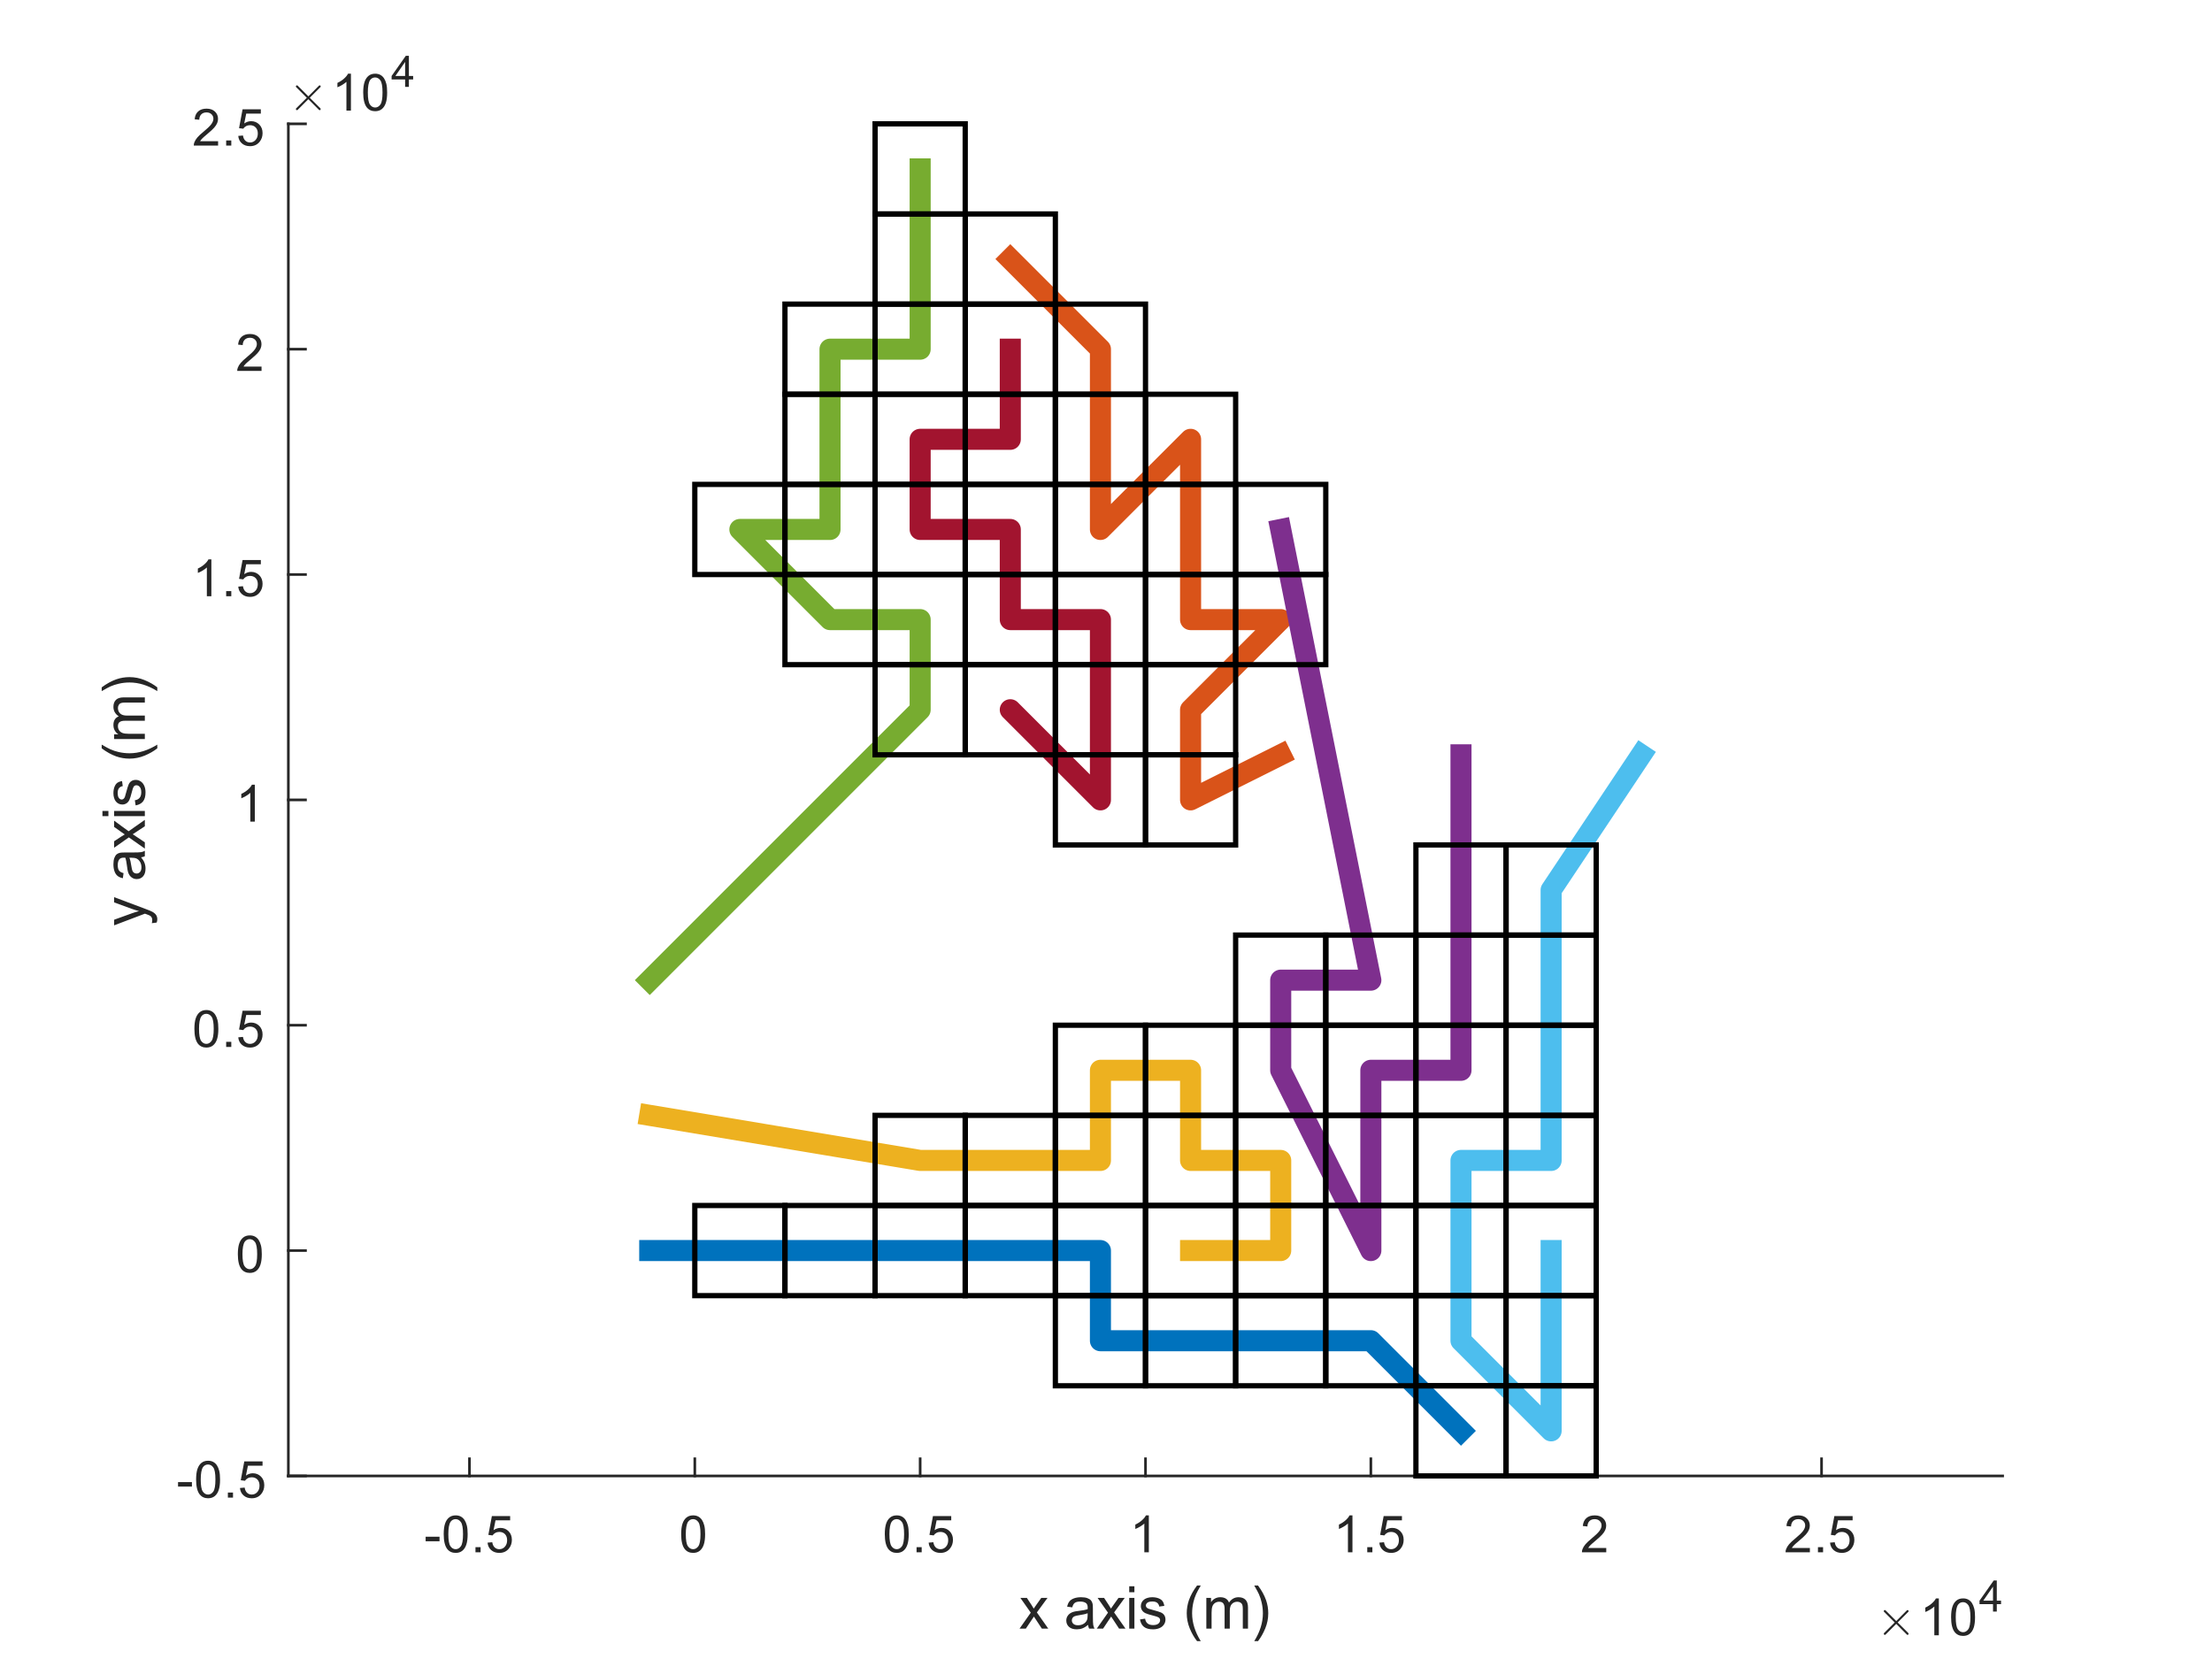 <?xml version="1.0"?>
<!DOCTYPE svg PUBLIC '-//W3C//DTD SVG 1.0//EN'
          'http://www.w3.org/TR/2001/REC-SVG-20010904/DTD/svg10.dtd'>
<svg xmlns:xlink="http://www.w3.org/1999/xlink" style="fill-opacity:1; color-rendering:auto; color-interpolation:auto; text-rendering:auto; stroke:black; stroke-linecap:square; stroke-miterlimit:10; shape-rendering:auto; stroke-opacity:1; fill:black; stroke-dasharray:none; font-weight:normal; stroke-width:1; font-family:'Dialog'; font-style:normal; stroke-linejoin:miter; font-size:12px; stroke-dashoffset:0; image-rendering:auto;" width="560" height="420" xmlns="http://www.w3.org/2000/svg"
><rect width="100%" height="100%" fill="#333333" stroke="none"/><!--Generated by the Batik Graphics2D SVG Generator--><defs id="genericDefs"
  /><g
  ><defs id="defs1"
    ><clipPath clipPathUnits="userSpaceOnUse" id="clipPath1"
      ><path d="M0 0 L560 0 L560 420 L0 420 L0 0 Z"
      /></clipPath
    ></defs
    ><g style="fill:white; stroke:white;"
    ><rect x="0" y="0" width="560" style="clip-path:url(#clipPath1); stroke:none;" height="420"
    /></g
    ><g style="fill:white; text-rendering:optimizeSpeed; color-rendering:optimizeSpeed; image-rendering:optimizeSpeed; shape-rendering:crispEdges; stroke:white; color-interpolation:sRGB;"
    ><rect x="0" width="560" height="420" y="0" style="stroke:none;"
      /><path style="stroke:none;" d="M73 373.65 L507 373.65 L507 31.35 L73 31.35 Z"
    /></g
    ><g style="fill:rgb(38,38,38); text-rendering:geometricPrecision; image-rendering:optimizeQuality; color-rendering:optimizeQuality; stroke-linejoin:round; stroke:rgb(38,38,38); color-interpolation:linearRGB; stroke-width:0.667;"
    ><line y2="373.65" style="fill:none;" x1="73" x2="507" y1="373.65"
      /><line y2="369.31" style="fill:none;" x1="118.85" x2="118.85" y1="373.65"
      /><line y2="369.31" style="fill:none;" x1="175.9" x2="175.9" y1="373.65"
      /><line y2="369.31" style="fill:none;" x1="232.95" x2="232.95" y1="373.65"
      /><line y2="369.31" style="fill:none;" x1="290" x2="290" y1="373.65"
      /><line y2="369.31" style="fill:none;" x1="347.05" x2="347.05" y1="373.65"
      /><line y2="369.31" style="fill:none;" x1="404.1" x2="404.1" y1="373.65"
      /><line y2="369.31" style="fill:none;" x1="461.15" x2="461.15" y1="373.65"
    /></g
    ><g transform="translate(118.85,378.983)" style="font-size:13.333px; fill:rgb(38,38,38); text-rendering:geometricPrecision; color-rendering:optimizeQuality; image-rendering:optimizeQuality; stroke:rgb(38,38,38); color-interpolation:linearRGB;"
    ><path style="stroke:none;" d="M-11.094 11.203 L-11.094 10.062 L-7.578 10.062 L-7.578 11.203 L-11.094 11.203 ZM-6.52 9.406 Q-6.52 7.766 -6.184 6.758 Q-5.848 5.75 -5.176 5.203 Q-4.504 4.656 -3.489 4.656 Q-2.739 4.656 -2.176 4.961 Q-1.614 5.266 -1.246 5.828 Q-0.879 6.391 -0.668 7.211 Q-0.458 8.031 -0.458 9.406 Q-0.458 11.047 -0.793 12.055 Q-1.129 13.062 -1.801 13.609 Q-2.473 14.156 -3.489 14.156 Q-4.832 14.156 -5.614 13.188 Q-6.52 12.031 -6.52 9.406 ZM-5.348 9.406 Q-5.348 11.703 -4.817 12.461 Q-4.286 13.219 -3.489 13.219 Q-2.708 13.219 -2.168 12.461 Q-1.629 11.703 -1.629 9.406 Q-1.629 7.109 -2.168 6.359 Q-2.708 5.609 -3.504 5.609 Q-4.286 5.609 -4.77 6.266 Q-5.348 7.125 -5.348 9.406 ZM1.524 14 L1.524 12.703 L2.821 12.703 L2.821 14 L1.524 14 ZM4.582 11.562 L5.77 11.453 Q5.911 12.344 6.395 12.781 Q6.879 13.219 7.567 13.219 Q8.395 13.219 8.965 12.594 Q9.536 11.969 9.536 10.953 Q9.536 9.969 8.989 9.406 Q8.442 8.844 7.551 8.844 Q6.989 8.844 6.543 9.094 Q6.098 9.344 5.848 9.734 L4.786 9.594 L5.676 4.828 L10.301 4.828 L10.301 5.906 L6.598 5.906 L6.098 8.406 Q6.926 7.828 7.848 7.828 Q9.067 7.828 9.903 8.672 Q10.739 9.516 10.739 10.844 Q10.739 12.109 10.004 13.031 Q9.114 14.156 7.567 14.156 Q6.301 14.156 5.497 13.445 Q4.692 12.734 4.582 11.562 Z"
    /></g
    ><g transform="translate(175.9,378.983)" style="font-size:13.333px; fill:rgb(38,38,38); text-rendering:geometricPrecision; color-rendering:optimizeQuality; image-rendering:optimizeQuality; stroke:rgb(38,38,38); color-interpolation:linearRGB;"
    ><path style="stroke:none;" d="M-3.453 9.406 Q-3.453 7.766 -3.117 6.758 Q-2.781 5.75 -2.109 5.203 Q-1.438 4.656 -0.422 4.656 Q0.328 4.656 0.891 4.961 Q1.453 5.266 1.82 5.828 Q2.188 6.391 2.398 7.211 Q2.609 8.031 2.609 9.406 Q2.609 11.047 2.273 12.055 Q1.938 13.062 1.266 13.609 Q0.594 14.156 -0.422 14.156 Q-1.766 14.156 -2.547 13.188 Q-3.453 12.031 -3.453 9.406 ZM-2.281 9.406 Q-2.281 11.703 -1.75 12.461 Q-1.219 13.219 -0.422 13.219 Q0.359 13.219 0.898 12.461 Q1.438 11.703 1.438 9.406 Q1.438 7.109 0.898 6.359 Q0.359 5.609 -0.438 5.609 Q-1.219 5.609 -1.703 6.266 Q-2.281 7.125 -2.281 9.406 Z"
    /></g
    ><g transform="translate(232.95,378.983)" style="font-size:13.333px; fill:rgb(38,38,38); text-rendering:geometricPrecision; color-rendering:optimizeQuality; image-rendering:optimizeQuality; stroke:rgb(38,38,38); color-interpolation:linearRGB;"
    ><path style="stroke:none;" d="M-8.953 9.406 Q-8.953 7.766 -8.617 6.758 Q-8.281 5.75 -7.609 5.203 Q-6.938 4.656 -5.922 4.656 Q-5.172 4.656 -4.609 4.961 Q-4.047 5.266 -3.68 5.828 Q-3.312 6.391 -3.102 7.211 Q-2.891 8.031 -2.891 9.406 Q-2.891 11.047 -3.227 12.055 Q-3.562 13.062 -4.234 13.609 Q-4.906 14.156 -5.922 14.156 Q-7.266 14.156 -8.047 13.188 Q-8.953 12.031 -8.953 9.406 ZM-7.781 9.406 Q-7.781 11.703 -7.25 12.461 Q-6.719 13.219 -5.922 13.219 Q-5.141 13.219 -4.602 12.461 Q-4.062 11.703 -4.062 9.406 Q-4.062 7.109 -4.602 6.359 Q-5.141 5.609 -5.938 5.609 Q-6.719 5.609 -7.203 6.266 Q-7.781 7.125 -7.781 9.406 ZM-0.909 14 L-0.909 12.703 L0.388 12.703 L0.388 14 L-0.909 14 ZM2.149 11.562 L3.337 11.453 Q3.477 12.344 3.962 12.781 Q4.446 13.219 5.134 13.219 Q5.962 13.219 6.532 12.594 Q7.102 11.969 7.102 10.953 Q7.102 9.969 6.556 9.406 Q6.009 8.844 5.118 8.844 Q4.556 8.844 4.11 9.094 Q3.665 9.344 3.415 9.734 L2.352 9.594 L3.243 4.828 L7.868 4.828 L7.868 5.906 L4.165 5.906 L3.665 8.406 Q4.493 7.828 5.415 7.828 Q6.634 7.828 7.47 8.672 Q8.306 9.516 8.306 10.844 Q8.306 12.109 7.571 13.031 Q6.681 14.156 5.134 14.156 Q3.868 14.156 3.063 13.445 Q2.259 12.734 2.149 11.562 Z"
    /></g
    ><g transform="translate(290,378.983)" style="font-size:13.333px; fill:rgb(38,38,38); text-rendering:geometricPrecision; color-rendering:optimizeQuality; image-rendering:optimizeQuality; stroke:rgb(38,38,38); color-interpolation:linearRGB;"
    ><path style="stroke:none;" d="M0.844 14 L-0.297 14 L-0.297 6.719 Q-0.719 7.109 -1.383 7.508 Q-2.047 7.906 -2.578 8.094 L-2.578 6.984 Q-1.625 6.547 -0.906 5.906 Q-0.188 5.266 0.109 4.656 L0.844 4.656 L0.844 14 Z"
    /></g
    ><g transform="translate(347.05,378.983)" style="font-size:13.333px; fill:rgb(38,38,38); text-rendering:geometricPrecision; color-rendering:optimizeQuality; image-rendering:optimizeQuality; stroke:rgb(38,38,38); color-interpolation:linearRGB;"
    ><path style="stroke:none;" d="M-4.656 14 L-5.797 14 L-5.797 6.719 Q-6.219 7.109 -6.883 7.508 Q-7.547 7.906 -8.078 8.094 L-8.078 6.984 Q-7.125 6.547 -6.406 5.906 Q-5.688 5.266 -5.391 4.656 L-4.656 4.656 L-4.656 14 ZM-0.909 14 L-0.909 12.703 L0.388 12.703 L0.388 14 L-0.909 14 ZM2.149 11.562 L3.337 11.453 Q3.477 12.344 3.962 12.781 Q4.446 13.219 5.134 13.219 Q5.962 13.219 6.532 12.594 Q7.102 11.969 7.102 10.953 Q7.102 9.969 6.556 9.406 Q6.009 8.844 5.118 8.844 Q4.556 8.844 4.11 9.094 Q3.665 9.344 3.415 9.734 L2.352 9.594 L3.243 4.828 L7.868 4.828 L7.868 5.906 L4.165 5.906 L3.665 8.406 Q4.493 7.828 5.415 7.828 Q6.634 7.828 7.47 8.672 Q8.306 9.516 8.306 10.844 Q8.306 12.109 7.571 13.031 Q6.681 14.156 5.134 14.156 Q3.868 14.156 3.063 13.445 Q2.259 12.734 2.149 11.562 Z"
    /></g
    ><g transform="translate(404.1,378.983)" style="font-size:13.333px; fill:rgb(38,38,38); text-rendering:geometricPrecision; color-rendering:optimizeQuality; image-rendering:optimizeQuality; stroke:rgb(38,38,38); color-interpolation:linearRGB;"
    ><path style="stroke:none;" d="M2.547 12.906 L2.547 14 L-3.609 14 Q-3.625 13.594 -3.469 13.203 Q-3.234 12.578 -2.719 11.969 Q-2.203 11.359 -1.219 10.562 Q0.297 9.312 0.828 8.586 Q1.359 7.859 1.359 7.219 Q1.359 6.531 0.875 6.07 Q0.391 5.609 -0.391 5.609 Q-1.219 5.609 -1.711 6.102 Q-2.203 6.594 -2.219 7.469 L-3.391 7.344 Q-3.266 6.031 -2.484 5.344 Q-1.703 4.656 -0.375 4.656 Q0.969 4.656 1.75 5.398 Q2.531 6.141 2.531 7.234 Q2.531 7.797 2.305 8.336 Q2.078 8.875 1.547 9.477 Q1.016 10.078 -0.219 11.109 Q-1.25 11.969 -1.539 12.281 Q-1.828 12.594 -2.016 12.906 L2.547 12.906 Z"
    /></g
    ><g transform="translate(461.15,378.983)" style="font-size:13.333px; fill:rgb(38,38,38); text-rendering:geometricPrecision; color-rendering:optimizeQuality; image-rendering:optimizeQuality; stroke:rgb(38,38,38); color-interpolation:linearRGB;"
    ><path style="stroke:none;" d="M-2.953 12.906 L-2.953 14 L-9.109 14 Q-9.125 13.594 -8.969 13.203 Q-8.734 12.578 -8.219 11.969 Q-7.703 11.359 -6.719 10.562 Q-5.203 9.312 -4.672 8.586 Q-4.141 7.859 -4.141 7.219 Q-4.141 6.531 -4.625 6.07 Q-5.109 5.609 -5.891 5.609 Q-6.719 5.609 -7.211 6.102 Q-7.703 6.594 -7.719 7.469 L-8.891 7.344 Q-8.766 6.031 -7.984 5.344 Q-7.203 4.656 -5.875 4.656 Q-4.531 4.656 -3.75 5.398 Q-2.969 6.141 -2.969 7.234 Q-2.969 7.797 -3.195 8.336 Q-3.422 8.875 -3.953 9.477 Q-4.484 10.078 -5.719 11.109 Q-6.75 11.969 -7.039 12.281 Q-7.328 12.594 -7.516 12.906 L-2.953 12.906 ZM-0.909 14 L-0.909 12.703 L0.388 12.703 L0.388 14 L-0.909 14 ZM2.149 11.562 L3.337 11.453 Q3.477 12.344 3.962 12.781 Q4.446 13.219 5.134 13.219 Q5.962 13.219 6.532 12.594 Q7.102 11.969 7.102 10.953 Q7.102 9.969 6.556 9.406 Q6.009 8.844 5.118 8.844 Q4.556 8.844 4.11 9.094 Q3.665 9.344 3.415 9.734 L2.352 9.594 L3.243 4.828 L7.868 4.828 L7.868 5.906 L4.165 5.906 L3.665 8.406 Q4.493 7.828 5.415 7.828 Q6.634 7.828 7.47 8.672 Q8.306 9.516 8.306 10.844 Q8.306 12.109 7.571 13.031 Q6.681 14.156 5.134 14.156 Q3.868 14.156 3.063 13.445 Q2.259 12.734 2.149 11.562 Z"
    /></g
    ><g transform="translate(290,397.317)" style="font-size:14.667px; fill:rgb(38,38,38); text-rendering:geometricPrecision; color-rendering:optimizeQuality; image-rendering:optimizeQuality; stroke:rgb(38,38,38); color-interpolation:linearRGB;"
    ><path style="stroke:none;" d="M-31.891 15 L-29.047 10.953 L-31.672 7.219 L-30.031 7.219 L-28.828 9.047 Q-28.5 9.562 -28.297 9.922 Q-27.969 9.438 -27.703 9.062 L-26.391 7.219 L-24.812 7.219 L-27.5 10.891 L-24.609 15 L-26.234 15 L-27.828 12.578 L-28.25 11.938 L-30.297 15 L-31.891 15 ZM-14.537 14.047 Q-15.272 14.656 -15.944 14.914 Q-16.616 15.172 -17.397 15.172 Q-18.678 15.172 -19.366 14.547 Q-20.053 13.922 -20.053 12.953 Q-20.053 12.375 -19.795 11.906 Q-19.537 11.438 -19.116 11.148 Q-18.694 10.859 -18.162 10.719 Q-17.787 10.609 -16.991 10.516 Q-15.397 10.328 -14.647 10.062 Q-14.631 9.797 -14.631 9.719 Q-14.631 8.906 -15.006 8.578 Q-15.522 8.141 -16.506 8.141 Q-17.444 8.141 -17.889 8.461 Q-18.334 8.781 -18.537 9.609 L-19.834 9.438 Q-19.662 8.609 -19.256 8.102 Q-18.85 7.594 -18.084 7.32 Q-17.319 7.047 -16.319 7.047 Q-15.319 7.047 -14.701 7.281 Q-14.084 7.516 -13.787 7.867 Q-13.491 8.219 -13.381 8.766 Q-13.319 9.109 -13.319 9.984 L-13.319 11.734 Q-13.319 13.578 -13.233 14.062 Q-13.147 14.547 -12.897 15 L-14.272 15 Q-14.475 14.594 -14.537 14.047 ZM-14.647 11.094 Q-15.366 11.391 -16.803 11.594 Q-17.616 11.719 -17.951 11.859 Q-18.287 12 -18.467 12.281 Q-18.647 12.562 -18.647 12.906 Q-18.647 13.438 -18.248 13.789 Q-17.85 14.141 -17.084 14.141 Q-16.319 14.141 -15.725 13.805 Q-15.131 13.469 -14.85 12.891 Q-14.647 12.453 -14.647 11.578 L-14.647 11.094 ZM-12.339 15 L-9.496 10.953 L-12.121 7.219 L-10.48 7.219 L-9.277 9.047 Q-8.949 9.562 -8.746 9.922 Q-8.418 9.438 -8.152 9.062 L-6.839 7.219 L-5.261 7.219 L-7.949 10.891 L-5.058 15 L-6.683 15 L-8.277 12.578 L-8.699 11.938 L-10.746 15 L-12.339 15 ZM-4.121 5.781 L-4.121 4.266 L-2.808 4.266 L-2.808 5.781 L-4.121 5.781 ZM-4.121 15 L-4.121 7.219 L-2.808 7.219 L-2.808 15 L-4.121 15 ZM-1.396 12.672 L-0.099 12.469 Q0.011 13.25 0.51 13.672 Q1.01 14.094 1.917 14.094 Q2.823 14.094 3.26 13.727 Q3.698 13.359 3.698 12.859 Q3.698 12.406 3.307 12.156 Q3.042 11.969 1.964 11.703 Q0.51 11.344 -0.044 11.07 Q-0.599 10.797 -0.888 10.328 Q-1.177 9.859 -1.177 9.281 Q-1.177 8.766 -0.943 8.32 Q-0.708 7.875 -0.302 7.594 Q0.011 7.359 0.542 7.203 Q1.073 7.047 1.682 7.047 Q2.589 7.047 3.284 7.312 Q3.979 7.578 4.307 8.023 Q4.636 8.469 4.761 9.234 L3.479 9.406 Q3.385 8.797 2.964 8.461 Q2.542 8.125 1.776 8.125 Q0.87 8.125 0.479 8.43 Q0.089 8.734 0.089 9.141 Q0.089 9.391 0.245 9.594 Q0.417 9.812 0.76 9.953 Q0.948 10.016 1.917 10.281 Q3.323 10.656 3.878 10.891 Q4.432 11.125 4.745 11.586 Q5.057 12.047 5.057 12.719 Q5.057 13.375 4.675 13.953 Q4.292 14.531 3.565 14.852 Q2.839 15.172 1.917 15.172 Q0.401 15.172 -0.388 14.547 Q-1.177 13.922 -1.396 12.672 ZM13.051 18.156 Q11.957 16.781 11.2 14.938 Q10.442 13.094 10.442 11.109 Q10.442 9.375 11.004 7.766 Q11.661 5.922 13.051 4.078 L13.989 4.078 Q13.098 5.609 12.817 6.25 Q12.364 7.266 12.114 8.359 Q11.801 9.734 11.801 11.125 Q11.801 14.641 13.989 18.156 L13.051 18.156 ZM15.401 15 L15.401 7.219 L16.588 7.219 L16.588 8.312 Q16.948 7.734 17.557 7.391 Q18.166 7.047 18.948 7.047 Q19.807 7.047 20.361 7.406 Q20.916 7.766 21.135 8.406 Q22.057 7.047 23.541 7.047 Q24.698 7.047 25.323 7.688 Q25.948 8.328 25.948 9.656 L25.948 15 L24.635 15 L24.635 10.094 Q24.635 9.312 24.51 8.961 Q24.385 8.609 24.041 8.398 Q23.698 8.188 23.244 8.188 Q22.432 8.188 21.885 8.734 Q21.338 9.281 21.338 10.484 L21.338 15 L20.026 15 L20.026 9.953 Q20.026 9.062 19.705 8.625 Q19.385 8.188 18.651 8.188 Q18.088 8.188 17.619 8.484 Q17.151 8.781 16.94 9.344 Q16.729 9.906 16.729 10.969 L16.729 15 L15.401 15 ZM28.484 18.156 L27.531 18.156 Q29.719 14.641 29.719 11.125 Q29.719 9.734 29.406 8.391 Q29.156 7.281 28.719 6.281 Q28.422 5.625 27.531 4.078 L28.484 4.078 Q29.859 5.922 30.516 7.766 Q31.078 9.375 31.078 11.109 Q31.078 13.094 30.32 14.938 Q29.562 16.781 28.484 18.156 Z"
    /></g
    ><g transform="translate(475,414)" style="font-size:13.333px; fill:rgb(38,38,38); text-rendering:geometricPrecision; image-rendering:optimizeQuality; color-rendering:optimizeQuality; font-family:'mwb_cmsy10'; stroke:rgb(38,38,38); color-interpolation:linearRGB;"
    ><path style="stroke:none;" d="M1.906 -0.375 Q1.906 -0.469 1.969 -0.562 L4.672 -3.25 L1.969 -5.953 Q1.906 -6.016 1.906 -6.125 Q1.906 -6.219 1.984 -6.305 Q2.062 -6.391 2.172 -6.391 Q2.266 -6.391 2.375 -6.297 L5.062 -3.609 L7.734 -6.297 Q7.844 -6.391 7.922 -6.391 Q8.031 -6.391 8.109 -6.312 Q8.188 -6.234 8.188 -6.125 Q8.188 -6.016 8.125 -5.953 L5.422 -3.25 L8.125 -0.562 Q8.188 -0.469 8.188 -0.375 Q8.188 -0.266 8.109 -0.188 Q8.031 -0.109 7.922 -0.109 Q7.828 -0.109 7.734 -0.203 L5.062 -2.891 L2.375 -0.203 Q2.266 -0.109 2.172 -0.109 Q2.062 -0.109 1.984 -0.195 Q1.906 -0.281 1.906 -0.375 Z"
    /></g
    ><g transform="translate(486,414)" style="font-size:13.333px; fill:rgb(38,38,38); text-rendering:geometricPrecision; color-rendering:optimizeQuality; image-rendering:optimizeQuality; stroke:rgb(38,38,38); color-interpolation:linearRGB;"
    ><path style="stroke:none;" d="M4.844 0 L3.703 0 L3.703 -7.281 Q3.281 -6.891 2.617 -6.492 Q1.953 -6.094 1.422 -5.906 L1.422 -7.016 Q2.375 -7.453 3.094 -8.094 Q3.812 -8.734 4.109 -9.344 L4.844 -9.344 L4.844 0 ZM7.951 -4.594 Q7.951 -6.234 8.287 -7.242 Q8.623 -8.25 9.294 -8.797 Q9.966 -9.344 10.982 -9.344 Q11.732 -9.344 12.294 -9.039 Q12.857 -8.734 13.224 -8.172 Q13.591 -7.609 13.802 -6.789 Q14.013 -5.969 14.013 -4.594 Q14.013 -2.953 13.677 -1.945 Q13.341 -0.938 12.669 -0.391 Q11.998 0.156 10.982 0.156 Q9.638 0.156 8.857 -0.812 Q7.951 -1.969 7.951 -4.594 ZM9.123 -4.594 Q9.123 -2.297 9.654 -1.539 Q10.185 -0.781 10.982 -0.781 Q11.763 -0.781 12.302 -1.539 Q12.841 -2.297 12.841 -4.594 Q12.841 -6.891 12.302 -7.641 Q11.763 -8.391 10.966 -8.391 Q10.185 -8.391 9.701 -7.734 Q9.123 -6.875 9.123 -4.594 Z"
    /></g
    ><g transform="translate(501,408)" style="font-size:10.667px; fill:rgb(38,38,38); text-rendering:geometricPrecision; color-rendering:optimizeQuality; image-rendering:optimizeQuality; stroke:rgb(38,38,38); color-interpolation:linearRGB;"
    ><path style="stroke:none;" d="M3.562 0 L3.562 -1.891 L0.141 -1.891 L0.141 -2.766 L3.734 -7.875 L4.516 -7.875 L4.516 -2.766 L5.594 -2.766 L5.594 -1.891 L4.516 -1.891 L4.516 0 L3.562 0 ZM3.562 -2.766 L3.562 -6.328 L1.094 -2.766 L3.562 -2.766 Z"
    /></g
    ><g style="fill:rgb(38,38,38); text-rendering:geometricPrecision; image-rendering:optimizeQuality; color-rendering:optimizeQuality; stroke-linejoin:round; stroke:rgb(38,38,38); color-interpolation:linearRGB; stroke-width:0.667;"
    ><line y2="31.35" style="fill:none;" x1="73" x2="73" y1="373.65"
      /><line y2="373.65" style="fill:none;" x1="73" x2="77.34" y1="373.65"
      /><line y2="316.6" style="fill:none;" x1="73" x2="77.34" y1="316.6"
      /><line y2="259.55" style="fill:none;" x1="73" x2="77.34" y1="259.55"
      /><line y2="202.5" style="fill:none;" x1="73" x2="77.34" y1="202.5"
      /><line y2="145.45" style="fill:none;" x1="73" x2="77.34" y1="145.45"
      /><line y2="88.4" style="fill:none;" x1="73" x2="77.34" y1="88.4"
      /><line y2="31.35" style="fill:none;" x1="73" x2="77.34" y1="31.35"
    /></g
    ><g transform="translate(67.667,373.65)" style="font-size:13.333px; fill:rgb(38,38,38); text-rendering:geometricPrecision; color-rendering:optimizeQuality; image-rendering:optimizeQuality; stroke:rgb(38,38,38); color-interpolation:linearRGB;"
    ><path style="stroke:none;" d="M-22.594 2.703 L-22.594 1.562 L-19.078 1.562 L-19.078 2.703 L-22.594 2.703 ZM-18.02 0.906 Q-18.02 -0.734 -17.684 -1.742 Q-17.348 -2.75 -16.676 -3.297 Q-16.004 -3.844 -14.989 -3.844 Q-14.239 -3.844 -13.676 -3.539 Q-13.114 -3.234 -12.746 -2.672 Q-12.379 -2.109 -12.168 -1.289 Q-11.957 -0.469 -11.957 0.906 Q-11.957 2.547 -12.293 3.555 Q-12.629 4.562 -13.301 5.109 Q-13.973 5.656 -14.989 5.656 Q-16.332 5.656 -17.114 4.688 Q-18.02 3.531 -18.02 0.906 ZM-16.848 0.906 Q-16.848 3.203 -16.317 3.961 Q-15.786 4.719 -14.989 4.719 Q-14.207 4.719 -13.668 3.961 Q-13.129 3.203 -13.129 0.906 Q-13.129 -1.391 -13.668 -2.141 Q-14.207 -2.891 -15.004 -2.891 Q-15.786 -2.891 -16.27 -2.234 Q-16.848 -1.375 -16.848 0.906 ZM-9.976 5.5 L-9.976 4.203 L-8.679 4.203 L-8.679 5.5 L-9.976 5.5 ZM-6.918 3.062 L-5.73 2.953 Q-5.589 3.844 -5.105 4.281 Q-4.621 4.719 -3.933 4.719 Q-3.105 4.719 -2.535 4.094 Q-1.964 3.469 -1.964 2.453 Q-1.964 1.469 -2.511 0.906 Q-3.058 0.344 -3.949 0.344 Q-4.511 0.344 -4.957 0.594 Q-5.402 0.844 -5.652 1.234 L-6.714 1.094 L-5.824 -3.672 L-1.199 -3.672 L-1.199 -2.594 L-4.902 -2.594 L-5.402 -0.094 Q-4.574 -0.672 -3.652 -0.672 Q-2.433 -0.672 -1.597 0.172 Q-0.761 1.016 -0.761 2.344 Q-0.761 3.609 -1.496 4.531 Q-2.386 5.656 -3.933 5.656 Q-5.199 5.656 -6.003 4.945 Q-6.808 4.234 -6.918 3.062 Z"
    /></g
    ><g transform="translate(67.667,316.6)" style="font-size:13.333px; fill:rgb(38,38,38); text-rendering:geometricPrecision; color-rendering:optimizeQuality; image-rendering:optimizeQuality; stroke:rgb(38,38,38); color-interpolation:linearRGB;"
    ><path style="stroke:none;" d="M-7.453 0.906 Q-7.453 -0.734 -7.117 -1.742 Q-6.781 -2.75 -6.109 -3.297 Q-5.438 -3.844 -4.422 -3.844 Q-3.672 -3.844 -3.109 -3.539 Q-2.547 -3.234 -2.18 -2.672 Q-1.812 -2.109 -1.602 -1.289 Q-1.391 -0.469 -1.391 0.906 Q-1.391 2.547 -1.727 3.555 Q-2.062 4.562 -2.734 5.109 Q-3.406 5.656 -4.422 5.656 Q-5.766 5.656 -6.547 4.688 Q-7.453 3.531 -7.453 0.906 ZM-6.281 0.906 Q-6.281 3.203 -5.75 3.961 Q-5.219 4.719 -4.422 4.719 Q-3.641 4.719 -3.102 3.961 Q-2.562 3.203 -2.562 0.906 Q-2.562 -1.391 -3.102 -2.141 Q-3.641 -2.891 -4.438 -2.891 Q-5.219 -2.891 -5.703 -2.234 Q-6.281 -1.375 -6.281 0.906 Z"
    /></g
    ><g transform="translate(67.667,259.55)" style="font-size:13.333px; fill:rgb(38,38,38); text-rendering:geometricPrecision; color-rendering:optimizeQuality; image-rendering:optimizeQuality; stroke:rgb(38,38,38); color-interpolation:linearRGB;"
    ><path style="stroke:none;" d="M-18.453 0.906 Q-18.453 -0.734 -18.117 -1.742 Q-17.781 -2.75 -17.109 -3.297 Q-16.438 -3.844 -15.422 -3.844 Q-14.672 -3.844 -14.109 -3.539 Q-13.547 -3.234 -13.18 -2.672 Q-12.812 -2.109 -12.602 -1.289 Q-12.391 -0.469 -12.391 0.906 Q-12.391 2.547 -12.727 3.555 Q-13.062 4.562 -13.734 5.109 Q-14.406 5.656 -15.422 5.656 Q-16.766 5.656 -17.547 4.688 Q-18.453 3.531 -18.453 0.906 ZM-17.281 0.906 Q-17.281 3.203 -16.75 3.961 Q-16.219 4.719 -15.422 4.719 Q-14.641 4.719 -14.102 3.961 Q-13.562 3.203 -13.562 0.906 Q-13.562 -1.391 -14.102 -2.141 Q-14.641 -2.891 -15.438 -2.891 Q-16.219 -2.891 -16.703 -2.234 Q-17.281 -1.375 -17.281 0.906 ZM-10.409 5.5 L-10.409 4.203 L-9.112 4.203 L-9.112 5.5 L-10.409 5.5 ZM-7.351 3.062 L-6.163 2.953 Q-6.023 3.844 -5.538 4.281 Q-5.054 4.719 -4.366 4.719 Q-3.538 4.719 -2.968 4.094 Q-2.398 3.469 -2.398 2.453 Q-2.398 1.469 -2.945 0.906 Q-3.491 0.344 -4.382 0.344 Q-4.944 0.344 -5.39 0.594 Q-5.835 0.844 -6.085 1.234 L-7.148 1.094 L-6.257 -3.672 L-1.632 -3.672 L-1.632 -2.594 L-5.335 -2.594 L-5.835 -0.094 Q-5.007 -0.672 -4.085 -0.672 Q-2.866 -0.672 -2.03 0.172 Q-1.194 1.016 -1.194 2.344 Q-1.194 3.609 -1.929 4.531 Q-2.82 5.656 -4.366 5.656 Q-5.632 5.656 -6.437 4.945 Q-7.241 4.234 -7.351 3.062 Z"
    /></g
    ><g transform="translate(67.667,202.5)" style="font-size:13.333px; fill:rgb(38,38,38); text-rendering:geometricPrecision; color-rendering:optimizeQuality; image-rendering:optimizeQuality; stroke:rgb(38,38,38); color-interpolation:linearRGB;"
    ><path style="stroke:none;" d="M-3.156 5.5 L-4.297 5.5 L-4.297 -1.781 Q-4.719 -1.391 -5.383 -0.992 Q-6.047 -0.594 -6.578 -0.406 L-6.578 -1.516 Q-5.625 -1.953 -4.906 -2.594 Q-4.188 -3.234 -3.891 -3.844 L-3.156 -3.844 L-3.156 5.5 Z"
    /></g
    ><g transform="translate(67.667,145.45)" style="font-size:13.333px; fill:rgb(38,38,38); text-rendering:geometricPrecision; color-rendering:optimizeQuality; image-rendering:optimizeQuality; stroke:rgb(38,38,38); color-interpolation:linearRGB;"
    ><path style="stroke:none;" d="M-14.156 5.5 L-15.297 5.5 L-15.297 -1.781 Q-15.719 -1.391 -16.383 -0.992 Q-17.047 -0.594 -17.578 -0.406 L-17.578 -1.516 Q-16.625 -1.953 -15.906 -2.594 Q-15.188 -3.234 -14.891 -3.844 L-14.156 -3.844 L-14.156 5.5 ZM-10.409 5.5 L-10.409 4.203 L-9.112 4.203 L-9.112 5.5 L-10.409 5.5 ZM-7.351 3.062 L-6.163 2.953 Q-6.023 3.844 -5.538 4.281 Q-5.054 4.719 -4.366 4.719 Q-3.538 4.719 -2.968 4.094 Q-2.398 3.469 -2.398 2.453 Q-2.398 1.469 -2.945 0.906 Q-3.491 0.344 -4.382 0.344 Q-4.944 0.344 -5.39 0.594 Q-5.835 0.844 -6.085 1.234 L-7.148 1.094 L-6.257 -3.672 L-1.632 -3.672 L-1.632 -2.594 L-5.335 -2.594 L-5.835 -0.094 Q-5.007 -0.672 -4.085 -0.672 Q-2.866 -0.672 -2.03 0.172 Q-1.194 1.016 -1.194 2.344 Q-1.194 3.609 -1.929 4.531 Q-2.82 5.656 -4.366 5.656 Q-5.632 5.656 -6.437 4.945 Q-7.241 4.234 -7.351 3.062 Z"
    /></g
    ><g transform="translate(67.667,88.4)" style="font-size:13.333px; fill:rgb(38,38,38); text-rendering:geometricPrecision; color-rendering:optimizeQuality; image-rendering:optimizeQuality; stroke:rgb(38,38,38); color-interpolation:linearRGB;"
    ><path style="stroke:none;" d="M-1.453 4.406 L-1.453 5.5 L-7.609 5.5 Q-7.625 5.094 -7.469 4.703 Q-7.234 4.078 -6.719 3.469 Q-6.203 2.859 -5.219 2.062 Q-3.703 0.812 -3.172 0.086 Q-2.641 -0.641 -2.641 -1.281 Q-2.641 -1.969 -3.125 -2.43 Q-3.609 -2.891 -4.391 -2.891 Q-5.219 -2.891 -5.711 -2.398 Q-6.203 -1.906 -6.219 -1.031 L-7.391 -1.156 Q-7.266 -2.469 -6.484 -3.156 Q-5.703 -3.844 -4.375 -3.844 Q-3.031 -3.844 -2.25 -3.102 Q-1.469 -2.359 -1.469 -1.266 Q-1.469 -0.703 -1.695 -0.164 Q-1.922 0.375 -2.453 0.977 Q-2.984 1.578 -4.219 2.609 Q-5.25 3.469 -5.539 3.781 Q-5.828 4.094 -6.016 4.406 L-1.453 4.406 Z"
    /></g
    ><g transform="translate(67.667,31.35)" style="font-size:13.333px; fill:rgb(38,38,38); text-rendering:geometricPrecision; color-rendering:optimizeQuality; image-rendering:optimizeQuality; stroke:rgb(38,38,38); color-interpolation:linearRGB;"
    ><path style="stroke:none;" d="M-12.453 4.406 L-12.453 5.5 L-18.609 5.5 Q-18.625 5.094 -18.469 4.703 Q-18.234 4.078 -17.719 3.469 Q-17.203 2.859 -16.219 2.062 Q-14.703 0.812 -14.172 0.086 Q-13.641 -0.641 -13.641 -1.281 Q-13.641 -1.969 -14.125 -2.43 Q-14.609 -2.891 -15.391 -2.891 Q-16.219 -2.891 -16.711 -2.398 Q-17.203 -1.906 -17.219 -1.031 L-18.391 -1.156 Q-18.266 -2.469 -17.484 -3.156 Q-16.703 -3.844 -15.375 -3.844 Q-14.031 -3.844 -13.25 -3.102 Q-12.469 -2.359 -12.469 -1.266 Q-12.469 -0.703 -12.695 -0.164 Q-12.922 0.375 -13.453 0.977 Q-13.984 1.578 -15.219 2.609 Q-16.25 3.469 -16.539 3.781 Q-16.828 4.094 -17.016 4.406 L-12.453 4.406 ZM-10.409 5.5 L-10.409 4.203 L-9.112 4.203 L-9.112 5.5 L-10.409 5.5 ZM-7.351 3.062 L-6.163 2.953 Q-6.023 3.844 -5.538 4.281 Q-5.054 4.719 -4.366 4.719 Q-3.538 4.719 -2.968 4.094 Q-2.398 3.469 -2.398 2.453 Q-2.398 1.469 -2.945 0.906 Q-3.491 0.344 -4.382 0.344 Q-4.944 0.344 -5.39 0.594 Q-5.835 0.844 -6.085 1.234 L-7.148 1.094 L-6.257 -3.672 L-1.632 -3.672 L-1.632 -2.594 L-5.335 -2.594 L-5.835 -0.094 Q-5.007 -0.672 -4.085 -0.672 Q-2.866 -0.672 -2.03 0.172 Q-1.194 1.016 -1.194 2.344 Q-1.194 3.609 -1.929 4.531 Q-2.82 5.656 -4.366 5.656 Q-5.632 5.656 -6.437 4.945 Q-7.241 4.234 -7.351 3.062 Z"
    /></g
    ><g transform="translate(40.667,202.5) rotate(-90)" style="font-size:14.667px; fill:rgb(38,38,38); text-rendering:geometricPrecision; color-rendering:optimizeQuality; image-rendering:optimizeQuality; stroke:rgb(38,38,38); color-interpolation:linearRGB;"
    ><path style="stroke:none;" d="M-31.062 -1 L-31.219 -2.234 Q-30.781 -2.125 -30.469 -2.125 Q-30.016 -2.125 -29.758 -2.273 Q-29.5 -2.422 -29.328 -2.688 Q-29.203 -2.875 -28.922 -3.656 Q-28.891 -3.766 -28.812 -3.984 L-31.766 -11.781 L-30.344 -11.781 L-28.719 -7.281 Q-28.406 -6.422 -28.156 -5.469 Q-27.922 -6.375 -27.609 -7.25 L-25.953 -11.781 L-24.625 -11.781 L-27.594 -3.875 Q-28.062 -2.594 -28.328 -2.109 Q-28.688 -1.453 -29.141 -1.148 Q-29.594 -0.844 -30.219 -0.844 Q-30.594 -0.844 -31.062 -1 ZM-14.537 -4.953 Q-15.272 -4.344 -15.944 -4.086 Q-16.616 -3.828 -17.397 -3.828 Q-18.678 -3.828 -19.366 -4.453 Q-20.053 -5.078 -20.053 -6.047 Q-20.053 -6.625 -19.795 -7.094 Q-19.537 -7.562 -19.116 -7.852 Q-18.694 -8.141 -18.162 -8.281 Q-17.787 -8.391 -16.991 -8.484 Q-15.397 -8.672 -14.647 -8.938 Q-14.631 -9.203 -14.631 -9.281 Q-14.631 -10.094 -15.006 -10.422 Q-15.522 -10.859 -16.506 -10.859 Q-17.444 -10.859 -17.889 -10.539 Q-18.334 -10.219 -18.537 -9.391 L-19.834 -9.562 Q-19.662 -10.391 -19.256 -10.898 Q-18.85 -11.406 -18.084 -11.68 Q-17.319 -11.953 -16.319 -11.953 Q-15.319 -11.953 -14.701 -11.719 Q-14.084 -11.484 -13.787 -11.133 Q-13.491 -10.781 -13.381 -10.234 Q-13.319 -9.891 -13.319 -9.016 L-13.319 -7.266 Q-13.319 -5.422 -13.233 -4.938 Q-13.147 -4.453 -12.897 -4 L-14.272 -4 Q-14.475 -4.406 -14.537 -4.953 ZM-14.647 -7.906 Q-15.366 -7.609 -16.803 -7.406 Q-17.616 -7.281 -17.951 -7.141 Q-18.287 -7 -18.467 -6.719 Q-18.647 -6.438 -18.647 -6.094 Q-18.647 -5.562 -18.248 -5.211 Q-17.85 -4.859 -17.084 -4.859 Q-16.319 -4.859 -15.725 -5.195 Q-15.131 -5.531 -14.85 -6.109 Q-14.647 -6.547 -14.647 -7.422 L-14.647 -7.906 ZM-12.339 -4 L-9.496 -8.047 L-12.121 -11.781 L-10.48 -11.781 L-9.277 -9.953 Q-8.949 -9.438 -8.746 -9.078 Q-8.418 -9.562 -8.152 -9.938 L-6.839 -11.781 L-5.261 -11.781 L-7.949 -8.109 L-5.058 -4 L-6.683 -4 L-8.277 -6.422 L-8.699 -7.062 L-10.746 -4 L-12.339 -4 ZM-4.121 -13.219 L-4.121 -14.734 L-2.808 -14.734 L-2.808 -13.219 L-4.121 -13.219 ZM-4.121 -4 L-4.121 -11.781 L-2.808 -11.781 L-2.808 -4 L-4.121 -4 ZM-1.396 -6.328 L-0.099 -6.531 Q0.011 -5.75 0.51 -5.328 Q1.01 -4.906 1.917 -4.906 Q2.823 -4.906 3.26 -5.273 Q3.698 -5.641 3.698 -6.141 Q3.698 -6.594 3.307 -6.844 Q3.042 -7.031 1.964 -7.297 Q0.51 -7.656 -0.044 -7.93 Q-0.599 -8.203 -0.888 -8.672 Q-1.177 -9.141 -1.177 -9.719 Q-1.177 -10.234 -0.943 -10.68 Q-0.708 -11.125 -0.302 -11.406 Q0.011 -11.641 0.542 -11.797 Q1.073 -11.953 1.682 -11.953 Q2.589 -11.953 3.284 -11.688 Q3.979 -11.422 4.307 -10.977 Q4.636 -10.531 4.761 -9.766 L3.479 -9.594 Q3.385 -10.203 2.964 -10.539 Q2.542 -10.875 1.776 -10.875 Q0.87 -10.875 0.479 -10.57 Q0.089 -10.266 0.089 -9.859 Q0.089 -9.609 0.245 -9.406 Q0.417 -9.188 0.76 -9.047 Q0.948 -8.984 1.917 -8.719 Q3.323 -8.344 3.878 -8.109 Q4.432 -7.875 4.745 -7.414 Q5.057 -6.953 5.057 -6.281 Q5.057 -5.625 4.675 -5.047 Q4.292 -4.469 3.565 -4.148 Q2.839 -3.828 1.917 -3.828 Q0.401 -3.828 -0.388 -4.453 Q-1.177 -5.078 -1.396 -6.328 ZM13.051 -0.844 Q11.957 -2.219 11.2 -4.062 Q10.442 -5.906 10.442 -7.891 Q10.442 -9.625 11.004 -11.234 Q11.661 -13.078 13.051 -14.922 L13.989 -14.922 Q13.098 -13.391 12.817 -12.75 Q12.364 -11.734 12.114 -10.641 Q11.801 -9.266 11.801 -7.875 Q11.801 -4.359 13.989 -0.844 L13.051 -0.844 ZM15.401 -4 L15.401 -11.781 L16.588 -11.781 L16.588 -10.688 Q16.948 -11.266 17.557 -11.609 Q18.166 -11.953 18.948 -11.953 Q19.807 -11.953 20.361 -11.594 Q20.916 -11.234 21.135 -10.594 Q22.057 -11.953 23.541 -11.953 Q24.698 -11.953 25.323 -11.312 Q25.948 -10.672 25.948 -9.344 L25.948 -4 L24.635 -4 L24.635 -8.906 Q24.635 -9.688 24.51 -10.039 Q24.385 -10.391 24.041 -10.602 Q23.698 -10.812 23.244 -10.812 Q22.432 -10.812 21.885 -10.266 Q21.338 -9.719 21.338 -8.516 L21.338 -4 L20.026 -4 L20.026 -9.047 Q20.026 -9.938 19.705 -10.375 Q19.385 -10.812 18.651 -10.812 Q18.088 -10.812 17.619 -10.516 Q17.151 -10.219 16.94 -9.656 Q16.729 -9.094 16.729 -8.031 L16.729 -4 L15.401 -4 ZM28.484 -0.844 L27.531 -0.844 Q29.719 -4.359 29.719 -7.875 Q29.719 -9.266 29.406 -10.609 Q29.156 -11.719 28.719 -12.719 Q28.422 -13.375 27.531 -14.922 L28.484 -14.922 Q29.859 -13.078 30.516 -11.234 Q31.078 -9.625 31.078 -7.891 Q31.078 -5.906 30.32 -4.062 Q29.562 -2.219 28.484 -0.844 Z"
    /></g
    ><g transform="translate(73,28)" style="font-size:13.333px; fill:rgb(38,38,38); text-rendering:geometricPrecision; image-rendering:optimizeQuality; color-rendering:optimizeQuality; font-family:'mwb_cmsy10'; stroke:rgb(38,38,38); color-interpolation:linearRGB;"
    ><path style="stroke:none;" d="M1.906 -0.375 Q1.906 -0.469 1.969 -0.562 L4.672 -3.25 L1.969 -5.953 Q1.906 -6.016 1.906 -6.125 Q1.906 -6.219 1.984 -6.305 Q2.062 -6.391 2.172 -6.391 Q2.266 -6.391 2.375 -6.297 L5.062 -3.609 L7.734 -6.297 Q7.844 -6.391 7.922 -6.391 Q8.031 -6.391 8.109 -6.312 Q8.188 -6.234 8.188 -6.125 Q8.188 -6.016 8.125 -5.953 L5.422 -3.25 L8.125 -0.562 Q8.188 -0.469 8.188 -0.375 Q8.188 -0.266 8.109 -0.188 Q8.031 -0.109 7.922 -0.109 Q7.828 -0.109 7.734 -0.203 L5.062 -2.891 L2.375 -0.203 Q2.266 -0.109 2.172 -0.109 Q2.062 -0.109 1.984 -0.195 Q1.906 -0.281 1.906 -0.375 Z"
    /></g
    ><g transform="translate(84,28)" style="font-size:13.333px; fill:rgb(38,38,38); text-rendering:geometricPrecision; color-rendering:optimizeQuality; image-rendering:optimizeQuality; stroke:rgb(38,38,38); color-interpolation:linearRGB;"
    ><path style="stroke:none;" d="M4.844 0 L3.703 0 L3.703 -7.281 Q3.281 -6.891 2.617 -6.492 Q1.953 -6.094 1.422 -5.906 L1.422 -7.016 Q2.375 -7.453 3.094 -8.094 Q3.812 -8.734 4.109 -9.344 L4.844 -9.344 L4.844 0 ZM7.951 -4.594 Q7.951 -6.234 8.287 -7.242 Q8.623 -8.25 9.294 -8.797 Q9.966 -9.344 10.982 -9.344 Q11.732 -9.344 12.294 -9.039 Q12.857 -8.734 13.224 -8.172 Q13.591 -7.609 13.802 -6.789 Q14.013 -5.969 14.013 -4.594 Q14.013 -2.953 13.677 -1.945 Q13.341 -0.938 12.669 -0.391 Q11.998 0.156 10.982 0.156 Q9.638 0.156 8.857 -0.812 Q7.951 -1.969 7.951 -4.594 ZM9.123 -4.594 Q9.123 -2.297 9.654 -1.539 Q10.185 -0.781 10.982 -0.781 Q11.763 -0.781 12.302 -1.539 Q12.841 -2.297 12.841 -4.594 Q12.841 -6.891 12.302 -7.641 Q11.763 -8.391 10.966 -8.391 Q10.185 -8.391 9.701 -7.734 Q9.123 -6.875 9.123 -4.594 Z"
    /></g
    ><g transform="translate(99,22)" style="font-size:10.667px; fill:rgb(38,38,38); text-rendering:geometricPrecision; color-rendering:optimizeQuality; image-rendering:optimizeQuality; stroke:rgb(38,38,38); color-interpolation:linearRGB;"
    ><path style="stroke:none;" d="M3.562 0 L3.562 -1.891 L0.141 -1.891 L0.141 -2.766 L3.734 -7.875 L4.516 -7.875 L4.516 -2.766 L5.594 -2.766 L5.594 -1.891 L4.516 -1.891 L4.516 0 L3.562 0 ZM3.562 -2.766 L3.562 -6.328 L1.094 -2.766 L3.562 -2.766 Z"
    /></g
    ><g style="stroke-linecap:butt; fill:rgb(0,114,189); text-rendering:geometricPrecision; image-rendering:optimizeQuality; color-rendering:optimizeQuality; stroke-linejoin:round; stroke:rgb(0,114,189); color-interpolation:linearRGB; stroke-width:5.333;"
    ><path d="M164.49 316.6 L187.31 316.6 L210.13 316.6 L232.95 316.6 L255.77 316.6 L278.59 316.6 L278.59 339.42 L301.41 339.42 L324.23 339.42 L347.05 339.42 L369.87 362.24" style="fill:none; fill-rule:evenodd;"
      /><path d="M324.23 191.09 L301.41 202.5 L301.41 179.68 L324.23 156.86 L301.41 156.86 L301.41 134.04 L301.41 111.22 L278.59 134.04 L278.59 111.22 L278.59 88.4 L255.77 65.58" style="fill:none; fill-rule:evenodd; stroke:rgb(217,83,25);"
      /><path d="M164.49 282.37 L232.95 293.78 L255.77 293.78 L278.59 293.78 L278.59 270.96 L301.41 270.96 L301.41 293.78 L324.23 293.78 L324.23 316.6 L301.41 316.6" style="fill:none; fill-rule:evenodd; stroke:rgb(237,177,32);"
      /><path d="M369.87 191.09 L369.87 225.32 L369.87 248.14 L369.87 270.96 L347.05 270.96 L347.05 293.78 L347.05 316.6 L324.23 270.96 L324.23 248.14 L347.05 248.14 L324.23 134.04" style="fill:none; fill-rule:evenodd; stroke:rgb(126,47,142);"
      /><path d="M164.49 248.14 L232.95 179.68 L232.95 156.86 L210.13 156.86 L187.31 134.04 L210.13 134.04 L210.13 111.22 L210.13 88.4 L232.95 88.4 L232.95 65.58 L232.95 42.76" style="fill:none; fill-rule:evenodd; stroke:rgb(119,172,48);"
      /><path d="M415.51 191.09 L392.69 225.32 L392.69 248.14 L392.69 270.96 L392.69 293.78 L369.87 293.78 L369.87 316.6 L369.87 339.42 L392.69 362.24 L392.69 339.42 L392.69 316.6" style="fill:none; fill-rule:evenodd; stroke:rgb(77,190,238);"
      /><path d="M267.18 191.09 L255.77 179.68 L278.59 202.5 L278.59 179.68 L278.59 156.86 L255.77 156.86 L255.77 134.04 L232.95 134.04 L232.95 111.22 L255.77 111.22 L255.77 88.4" style="fill:none; fill-rule:evenodd; stroke:rgb(162,20,47);"
    /></g
    ><g style="text-rendering:geometricPrecision; stroke-width:1.333; color-interpolation:linearRGB; color-rendering:optimizeQuality; stroke-linecap:butt; image-rendering:optimizeQuality;"
    ><path d="M175.9 328.01 L198.72 328.01 L198.72 305.19 L175.9 305.19 Z" style="fill:none; fill-rule:evenodd;"
      /><path d="M198.72 328.01 L221.54 328.01 L221.54 305.19 L198.72 305.19 Z" style="fill:none; fill-rule:evenodd;"
      /><path d="M221.54 328.01 L244.36 328.01 L244.36 305.19 L221.54 305.19 Z" style="fill:none; fill-rule:evenodd;"
      /><path d="M244.36 328.01 L267.18 328.01 L267.18 305.19 L244.36 305.19 Z" style="fill:none; fill-rule:evenodd;"
      /><path d="M267.18 328.01 L290 328.01 L290 305.19 L267.18 305.19 Z" style="fill:none; fill-rule:evenodd;"
      /><path d="M267.18 350.83 L290 350.83 L290 328.01 L267.18 328.01 Z" style="fill:none; fill-rule:evenodd;"
      /><path d="M290 350.83 L312.82 350.83 L312.82 328.01 L290 328.01 Z" style="fill:none; fill-rule:evenodd;"
      /><path d="M312.82 350.83 L335.64 350.83 L335.64 328.01 L312.82 328.01 Z" style="fill:none; fill-rule:evenodd;"
      /><path d="M335.64 350.83 L358.46 350.83 L358.46 328.01 L335.64 328.01 Z" style="fill:none; fill-rule:evenodd;"
      /><path d="M358.46 373.65 L381.28 373.65 L381.28 350.83 L358.46 350.83 Z" style="fill:none; fill-rule:evenodd;"
      /><path d="M290 213.91 L312.82 213.91 L312.82 191.09 L290 191.09 Z" style="fill:none; fill-rule:evenodd;"
      /><path d="M290 191.09 L312.82 191.09 L312.82 168.27 L290 168.27 Z" style="fill:none; fill-rule:evenodd;"
      /><path d="M312.82 168.27 L335.64 168.27 L335.64 145.45 L312.82 145.45 Z" style="fill:none; fill-rule:evenodd;"
      /><path d="M290 168.27 L312.82 168.27 L312.82 145.45 L290 145.45 Z" style="fill:none; fill-rule:evenodd;"
      /><path d="M290 145.45 L312.82 145.45 L312.82 122.63 L290 122.63 Z" style="fill:none; fill-rule:evenodd;"
      /><path d="M290 122.63 L312.82 122.63 L312.82 99.81 L290 99.81 Z" style="fill:none; fill-rule:evenodd;"
      /><path d="M267.18 145.45 L290 145.45 L290 122.63 L267.18 122.63 Z" style="fill:none; fill-rule:evenodd;"
      /><path d="M267.18 122.63 L290 122.63 L290 99.81 L267.18 99.81 Z" style="fill:none; fill-rule:evenodd;"
      /><path d="M267.18 99.81 L290 99.81 L290 76.99 L267.18 76.99 Z" style="fill:none; fill-rule:evenodd;"
      /><path d="M244.36 76.99 L267.18 76.99 L267.18 54.17 L244.36 54.17 Z" style="fill:none; fill-rule:evenodd;"
      /><path d="M221.54 305.19 L244.36 305.19 L244.36 282.37 L221.54 282.37 Z" style="fill:none; fill-rule:evenodd;"
      /><path d="M244.36 305.19 L267.18 305.19 L267.18 282.37 L244.36 282.37 Z" style="fill:none; fill-rule:evenodd;"
      /><path d="M267.18 305.19 L290 305.19 L290 282.37 L267.18 282.37 Z" style="fill:none; fill-rule:evenodd;"
      /><path d="M267.18 282.37 L290 282.37 L290 259.55 L267.18 259.55 Z" style="fill:none; fill-rule:evenodd;"
      /><path d="M290 282.37 L312.82 282.37 L312.82 259.55 L290 259.55 Z" style="fill:none; fill-rule:evenodd;"
      /><path d="M290 305.19 L312.82 305.19 L312.82 282.37 L290 282.37 Z" style="fill:none; fill-rule:evenodd;"
      /><path d="M312.82 305.19 L335.64 305.19 L335.64 282.37 L312.82 282.37 Z" style="fill:none; fill-rule:evenodd;"
      /><path d="M312.82 328.01 L335.64 328.01 L335.64 305.19 L312.82 305.19 Z" style="fill:none; fill-rule:evenodd;"
      /><path d="M290 328.01 L312.82 328.01 L312.82 305.19 L290 305.19 Z" style="fill:none; fill-rule:evenodd;"
      /><path d="M358.46 236.73 L381.28 236.73 L381.28 213.91 L358.46 213.91 Z" style="fill:none; fill-rule:evenodd;"
      /><path d="M358.46 259.55 L381.28 259.55 L381.28 236.73 L358.46 236.73 Z" style="fill:none; fill-rule:evenodd;"
      /><path d="M358.46 282.37 L381.28 282.37 L381.28 259.55 L358.46 259.55 Z" style="fill:none; fill-rule:evenodd;"
      /><path d="M335.64 282.37 L358.46 282.37 L358.46 259.55 L335.64 259.55 Z" style="fill:none; fill-rule:evenodd;"
      /><path d="M335.64 305.19 L358.46 305.19 L358.46 282.37 L335.64 282.37 Z" style="fill:none; fill-rule:evenodd;"
      /><path d="M335.64 328.01 L358.46 328.01 L358.46 305.19 L335.64 305.19 Z" style="fill:none; fill-rule:evenodd;"
      /><path d="M312.82 282.37 L335.64 282.37 L335.64 259.55 L312.82 259.55 Z" style="fill:none; fill-rule:evenodd;"
      /><path d="M312.82 259.55 L335.64 259.55 L335.64 236.73 L312.82 236.73 Z" style="fill:none; fill-rule:evenodd;"
      /><path d="M335.64 259.55 L358.46 259.55 L358.46 236.73 L335.64 236.73 Z" style="fill:none; fill-rule:evenodd;"
      /><path d="M312.82 145.45 L335.64 145.45 L335.64 122.63 L312.82 122.63 Z" style="fill:none; fill-rule:evenodd;"
      /><path d="M221.54 191.09 L244.36 191.09 L244.36 168.27 L221.54 168.27 Z" style="fill:none; fill-rule:evenodd;"
      /><path d="M221.54 168.27 L244.36 168.27 L244.36 145.45 L221.54 145.45 Z" style="fill:none; fill-rule:evenodd;"
      /><path d="M198.72 168.27 L221.54 168.27 L221.54 145.45 L198.72 145.45 Z" style="fill:none; fill-rule:evenodd;"
      /><path d="M175.9 145.45 L198.72 145.45 L198.72 122.63 L175.9 122.63 Z" style="fill:none; fill-rule:evenodd;"
      /><path d="M198.72 145.45 L221.54 145.45 L221.54 122.63 L198.72 122.63 Z" style="fill:none; fill-rule:evenodd;"
      /><path d="M198.72 122.63 L221.54 122.63 L221.54 99.81 L198.72 99.81 Z" style="fill:none; fill-rule:evenodd;"
      /><path d="M198.72 99.81 L221.54 99.81 L221.54 76.99 L198.72 76.99 Z" style="fill:none; fill-rule:evenodd;"
      /><path d="M221.54 99.81 L244.36 99.81 L244.36 76.99 L221.54 76.99 Z" style="fill:none; fill-rule:evenodd;"
      /><path d="M221.54 76.99 L244.36 76.99 L244.36 54.17 L221.54 54.17 Z" style="fill:none; fill-rule:evenodd;"
      /><path d="M221.54 54.17 L244.36 54.17 L244.36 31.35 L221.54 31.35 Z" style="fill:none; fill-rule:evenodd;"
      /><path d="M381.28 236.73 L404.1 236.73 L404.1 213.91 L381.28 213.91 Z" style="fill:none; fill-rule:evenodd;"
      /><path d="M381.28 259.55 L404.1 259.55 L404.1 236.73 L381.28 236.73 Z" style="fill:none; fill-rule:evenodd;"
      /><path d="M381.28 282.37 L404.1 282.37 L404.1 259.55 L381.28 259.55 Z" style="fill:none; fill-rule:evenodd;"
      /><path d="M381.28 305.19 L404.1 305.19 L404.1 282.37 L381.28 282.37 Z" style="fill:none; fill-rule:evenodd;"
      /><path d="M358.46 305.19 L381.28 305.19 L381.28 282.37 L358.46 282.37 Z" style="fill:none; fill-rule:evenodd;"
      /><path d="M358.46 328.01 L381.28 328.01 L381.28 305.19 L358.46 305.19 Z" style="fill:none; fill-rule:evenodd;"
      /><path d="M358.46 350.83 L381.28 350.83 L381.28 328.01 L358.46 328.01 Z" style="fill:none; fill-rule:evenodd;"
      /><path d="M381.28 373.65 L404.1 373.65 L404.1 350.83 L381.28 350.83 Z" style="fill:none; fill-rule:evenodd;"
      /><path d="M381.28 350.83 L404.1 350.83 L404.1 328.01 L381.28 328.01 Z" style="fill:none; fill-rule:evenodd;"
      /><path d="M381.28 328.01 L404.1 328.01 L404.1 305.19 L381.28 305.19 Z" style="fill:none; fill-rule:evenodd;"
      /><path d="M244.36 191.09 L267.18 191.09 L267.18 168.27 L244.36 168.27 Z" style="fill:none; fill-rule:evenodd;"
      /><path d="M267.18 213.91 L290 213.91 L290 191.09 L267.18 191.09 Z" style="fill:none; fill-rule:evenodd;"
      /><path d="M267.18 191.09 L290 191.09 L290 168.27 L267.18 168.27 Z" style="fill:none; fill-rule:evenodd;"
      /><path d="M267.18 168.27 L290 168.27 L290 145.45 L267.18 145.45 Z" style="fill:none; fill-rule:evenodd;"
      /><path d="M244.36 168.27 L267.18 168.27 L267.18 145.45 L244.36 145.45 Z" style="fill:none; fill-rule:evenodd;"
      /><path d="M244.36 145.45 L267.18 145.45 L267.18 122.63 L244.36 122.63 Z" style="fill:none; fill-rule:evenodd;"
      /><path d="M221.54 145.45 L244.36 145.45 L244.36 122.63 L221.54 122.63 Z" style="fill:none; fill-rule:evenodd;"
      /><path d="M221.54 122.63 L244.36 122.63 L244.36 99.81 L221.54 99.81 Z" style="fill:none; fill-rule:evenodd;"
      /><path d="M244.36 122.63 L267.18 122.63 L267.18 99.81 L244.36 99.81 Z" style="fill:none; fill-rule:evenodd;"
      /><path d="M244.36 99.81 L267.18 99.81 L267.18 76.99 L244.36 76.99 Z" style="fill:none; fill-rule:evenodd;"
    /></g
  ></g
></svg
>
